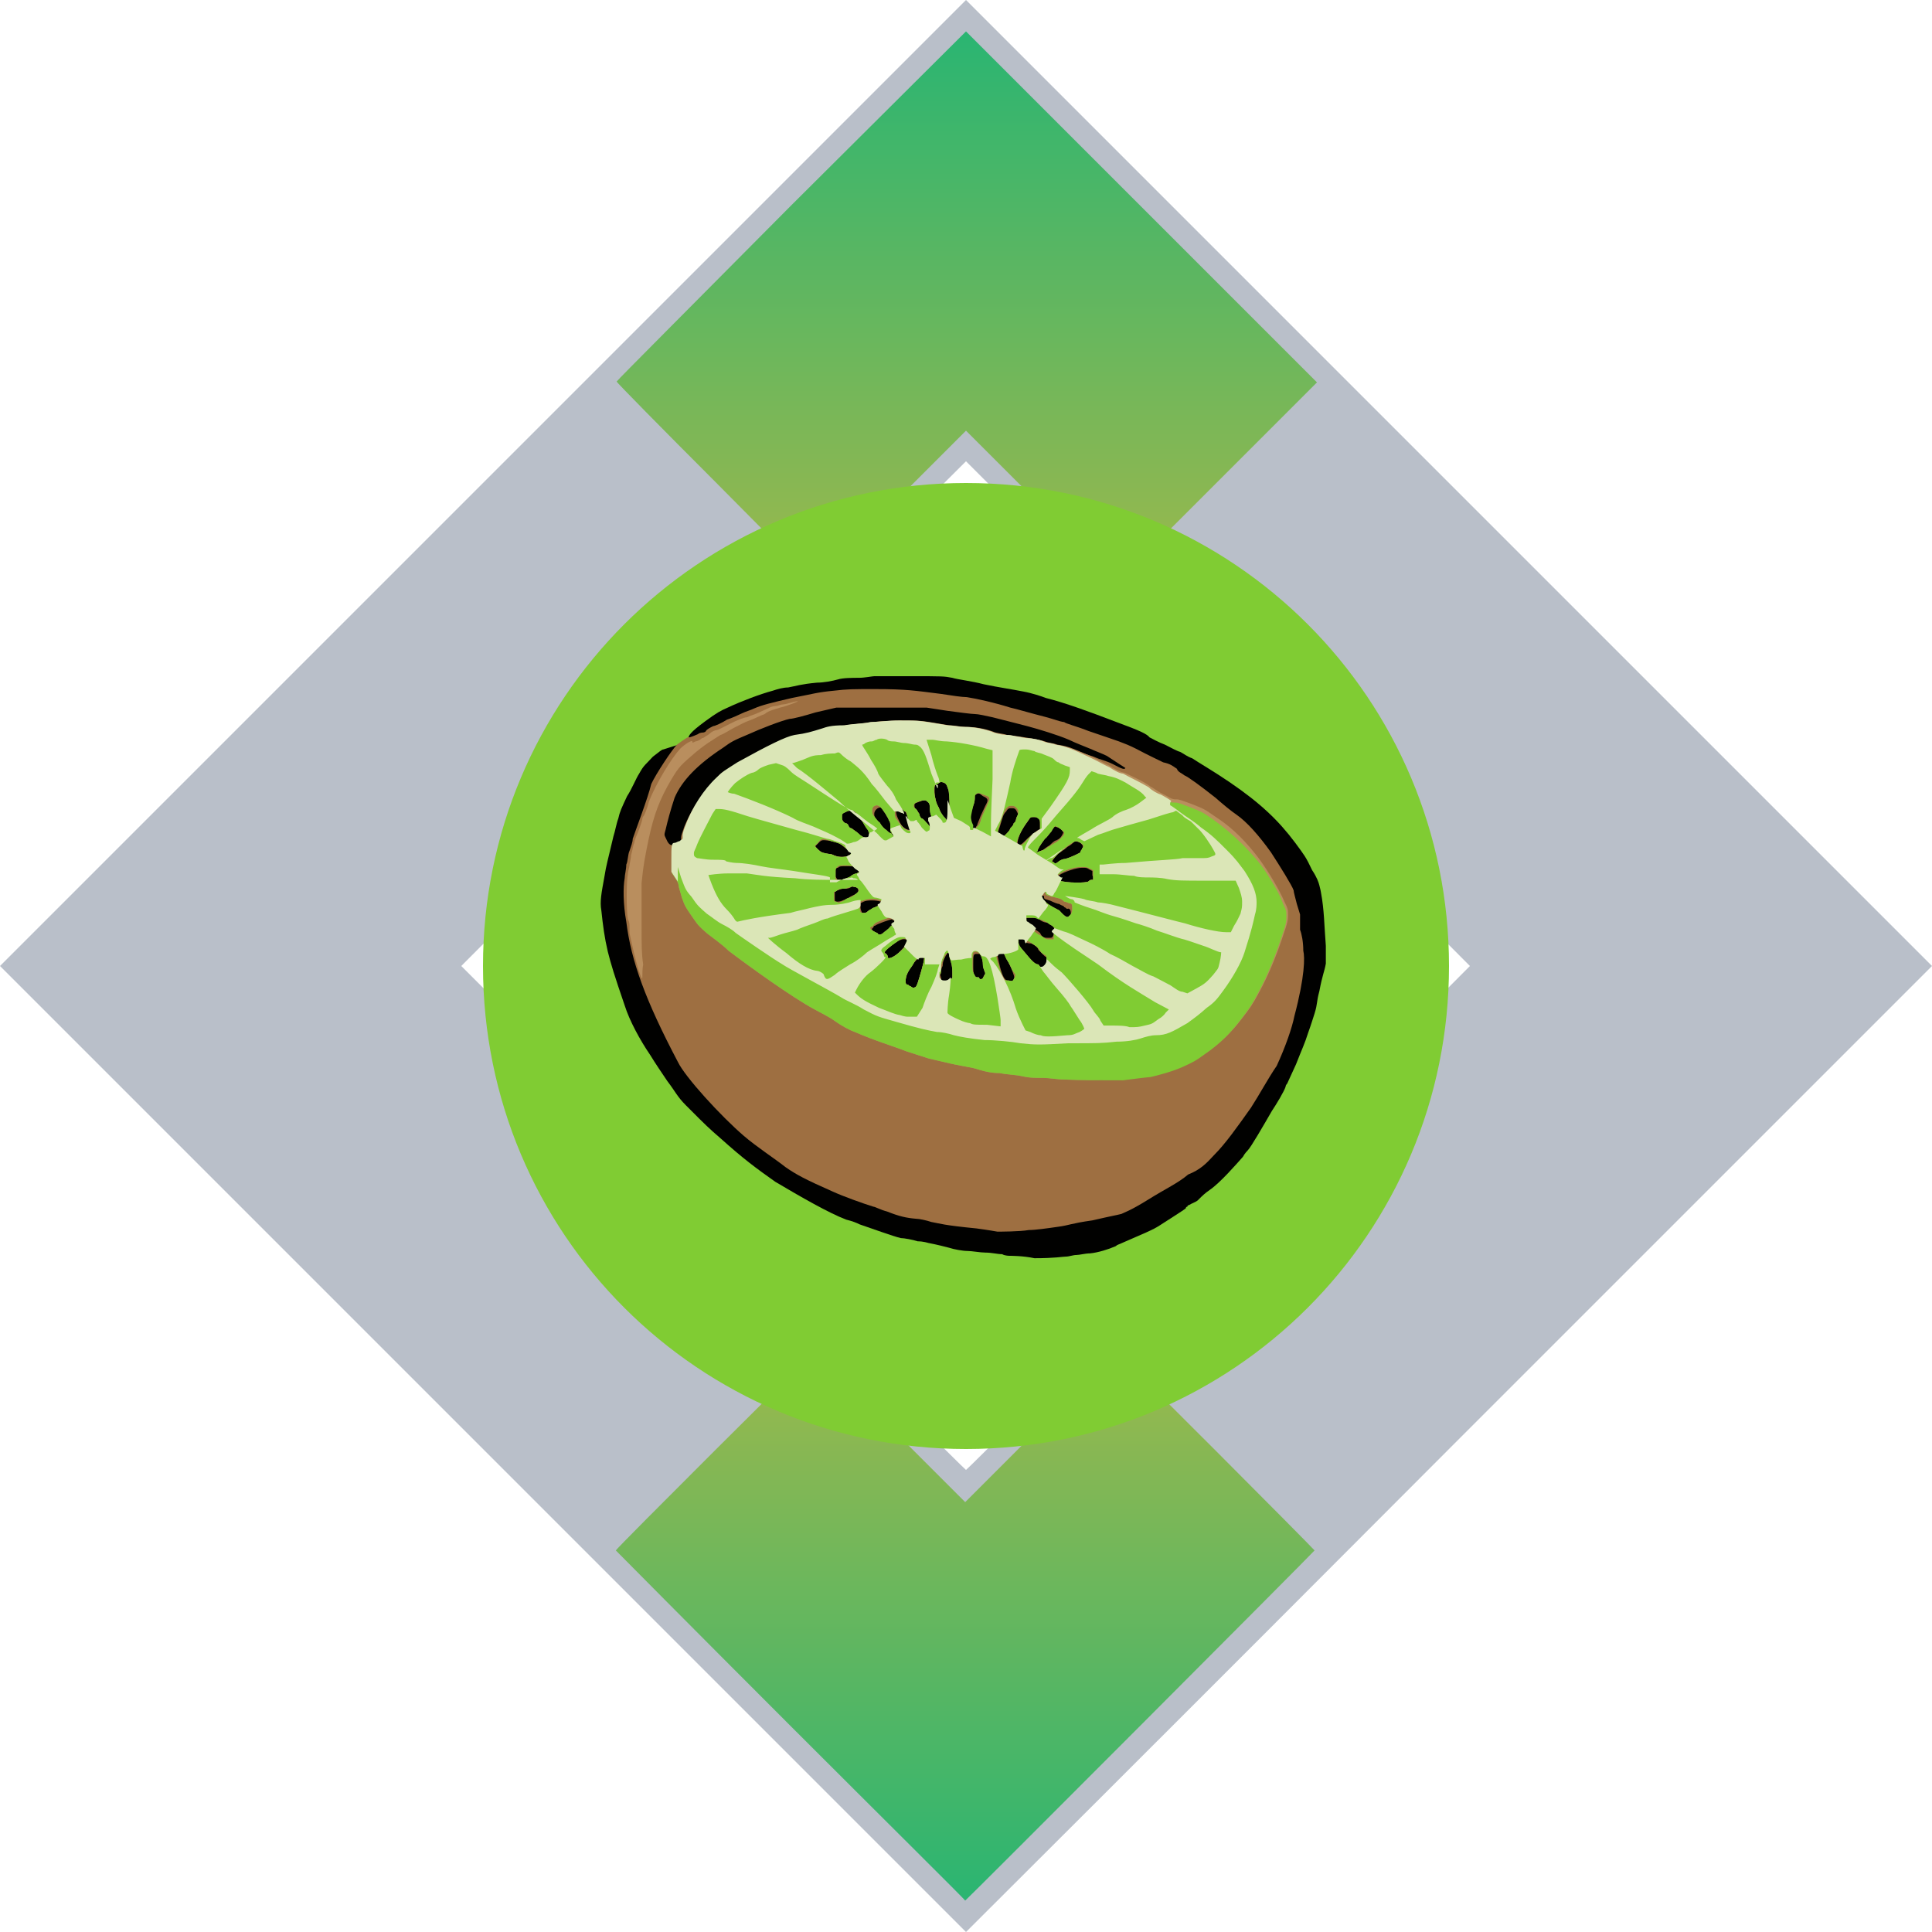 <?xml version="1.0" encoding="utf-8"?>
<!-- Generator: Adobe Illustrator 23.0.5, SVG Export Plug-In . SVG Version: 6.00 Build 0)  -->
<svg version="1.1" id="Layer_1" xmlns:v="https://vecta.io/nano"
	 xmlns="http://www.w3.org/2000/svg" xmlns:xlink="http://www.w3.org/1999/xlink" x="0px" y="0px" viewBox="0 0 240 240"
	 style="enable-background:new 0 0 240 240;" xml:space="preserve">
<style type="text/css">
	.st0{fill:#B9BFC9;}
	.st1{fill:url(#SVGID_1_);}
	.st2{fill:url(#SVGID_2_);}
	.st3{clip-path:url(#SVGID_4_);fill:#80CC33;}
	.st4{clip-path:url(#SVGID_6_);fill:#010100;}
	.st5{clip-path:url(#SVGID_8_);fill:#9E6F41;}
	.st6{clip-path:url(#SVGID_10_);fill:#B98E5E;}
	.st7{clip-path:url(#SVGID_12_);fill:#B98E5E;}
	.st8{clip-path:url(#SVGID_14_);fill:#80CC33;}
	.st9{clip-path:url(#SVGID_16_);fill:#DBE6B7;}
	.st10{clip-path:url(#SVGID_18_);fill:#DBE6B7;}
</style>
<g>
	<path class="st0" d="M120,0L0,120l60,60c33,33,60,60,60,60s27.1-27,60-60l60-60L120,0z M151.4,151.3
		c-17.2,17.2-31.3,31.3-31.4,31.3s-14.2-14.1-31.4-31.3L57.3,120l31.3-31.4L120,57.3l31.3,31.3l31.3,31.4L151.4,151.3z"/>
	<g>
		
			<linearGradient id="SVGID_1_" gradientUnits="userSpaceOnUse" x1="119.9" y1="-147" x2="119.9" y2="-78.826" gradientTransform="matrix(1 0 0 1 0 315)">
			<stop  offset="0" style="stop-color:#9CB84C"/>
			<stop  offset="1" style="stop-color:#2AB572"/>
		</linearGradient>
		<path class="st1" d="M98.2,214.4c-11.9-11.9-21.7-21.8-21.7-21.8c0-0.2,24.5-24.6,24.6-24.6s4.3,4.2,9.5,9.3l9.3,9.3l9.3-9.3
			c5.1-5.1,9.4-9.3,9.5-9.3c0.2,0,24.6,24.5,24.6,24.6s-43.3,43.5-43.4,43.5C120,236.1,110.2,226.4,98.2,214.4z"/>
		
			<linearGradient id="SVGID_2_" gradientUnits="userSpaceOnUse" x1="120.1" y1="-242.7" x2="120.1" y2="-311.1" gradientTransform="matrix(1 0 0 1 0 315)">
			<stop  offset="0" style="stop-color:#9CB84C"/>
			<stop  offset="1" style="stop-color:#2AB572"/>
		</linearGradient>
		<path class="st2" d="M88.9,59.9c-6.8-6.8-12.3-12.4-12.3-12.5s9.8-9.9,21.7-21.9L120,3.9l21.8,21.8l21.8,21.8l-12.4,12.4
			l-12.4,12.4l-9.4-9.4l-9.4-9.4l-9.4,9.4l-9.4,9.4L88.9,59.9L88.9,59.9z"/>
	</g>
	<path class="st0" d="M103.2,136.8L86.5,120l16.8-16.8L120,86.5l16.7,16.8l16.8,16.8l-16.7,16.7c-9.2,9.2-16.7,16.7-16.8,16.7
		S112.4,146,103.2,136.8z"/>
</g>
<g>
	<g>
		<defs>
			<rect id="SVGID_3_" x="60" y="60" width="120" height="120"/>
		</defs>
		<clipPath id="SVGID_4_">
			<use xlink:href="#SVGID_3_"  style="overflow:visible;"/>
		</clipPath>
		<path class="st3" d="M180,120c0,33.2-26.8,60-60,60s-60-26.8-60-60s26.8-60,60-60S180,86.8,180,120"/>
	</g>
	<g>
		<defs>
			<rect id="SVGID_5_" x="60" y="60" width="120" height="120"/>
		</defs>
		<clipPath id="SVGID_6_">
			<use xlink:href="#SVGID_5_"  style="overflow:visible;"/>
		</clipPath>
		<path class="st4" d="M125.4,156c0,0-0.6,0-0.9-0.2c-0.6,0-1.3-0.2-2.1-0.2c-0.6,0-1.7-0.2-2.2-0.2c-0.6,0-1.7-0.2-2.3-0.4
			c-1.5-0.4-2.6-0.6-2.6-0.6s-0.6-0.2-1.3-0.2c-0.6-0.2-1.7-0.4-2.1-0.4c-0.9-0.2-3.9-1.3-5.1-1.7c-0.4-0.2-0.9-0.4-1.7-0.6
			c-2.1-0.8-5.6-2.8-8.8-4.7c-2.4-1.7-3.9-2.8-6.8-5.4c-1.3-1.1-2.4-2.2-2.6-2.4c-0.2-0.2-0.9-0.9-1.7-1.7c-1.1-1.1-1.3-1.7-2.3-3
			c-0.6-0.9-1.5-2.2-2.1-3.2c-1.3-1.9-2.6-4.3-3.2-6.2c-1.3-3.8-1.7-5.1-2.1-6.7c-0.4-1.7-0.6-3.2-0.8-5.1c-0.2-1.1,0-2.1,0.4-4.3
			c0.2-1.3,0.4-1.9,1.1-4.9c0.2-0.6,0.4-1.7,0.6-2.2c0.2-0.9,0.4-1.3,1.1-2.8c0.6-0.9,1.1-2.2,1.5-2.8c0.6-1.1,0.8-1.1,1.7-2.1
			c0.8-0.6,1.1-0.9,1.3-0.9c0.6-0.2,1.9-0.6,1.9-0.6s0,0,0,0.2V93c0,0,0.2,0,0.2-0.2c0,0,0.2-0.2,0.6-0.4s0.4-0.4,0.4-0.6
			c0-0.4,0.2-0.8,2.1-2.2c1.5-1.1,1.9-1.3,2.8-1.7c1.7-0.8,4.1-1.7,5.6-2.1c0.6-0.2,1.3-0.4,1.9-0.4c1.1-0.2,1.5-0.4,3.6-0.6
			c0.8,0,1.9-0.2,2.6-0.4c0.6-0.2,1.9-0.2,2.6-0.2s1.7-0.2,1.9-0.2s2.1,0,4.5,0c4.1,0,4.1,0,5.2,0.2c0.6,0.2,2.4,0.4,3.9,0.8
			c1.9,0.4,3.4,0.6,4.9,0.9c1.1,0.2,2.3,0.6,2.8,0.8c2.4,0.6,5.4,1.7,8.8,3c3,1.1,3.8,1.5,4.1,1.9c0.4,0.2,1.1,0.6,1.9,0.9
			c0.8,0.4,1.5,0.8,1.9,0.9c0.4,0.2,0.9,0.6,1.5,0.8c0.9,0.6,2.8,1.7,4.7,3c3.8,2.6,6,4.7,8.1,7.5c1.1,1.5,1.3,1.7,2.1,3.4
			c0.6,0.9,0.8,1.5,0.9,1.9s0.2,0.8,0.2,0.9c0.4,2.1,0.4,4.1,0.6,6.6c0,0.4,0,1.1,0,2.2c-0.2,1.1-0.4,1.3-0.8,3.4
			c-0.4,1.5-0.2,1.5-0.6,2.8c-0.2,0.6-0.4,1.3-0.8,2.4c-0.4,1.3-0.8,2.1-1.5,3.9c-0.6,1.3-1.1,2.4-1.1,2.4s-0.2,0.2-0.2,0.4
			c-0.2,0.6-1.1,2.1-1.7,3c-1.1,1.9-2.6,4.5-3,4.9c0,0-0.4,0.4-0.6,0.8c-0.8,0.9-2.8,3.2-4.1,4.1c-0.6,0.4-1.1,0.9-1.1,0.9
			s-0.2,0.2-0.4,0.4c-0.2,0.2-0.8,0.4-1.1,0.6c0,0-0.2,0-0.2,0.2c-0.2,0-0.2,0.2-0.2,0.2c-0.2,0.2-2.6,1.7-3.2,2.1
			c-0.9,0.6-2.2,1.1-4.7,2.2c-0.4,0.2-0.6,0.2-0.8,0.4c-0.9,0.4-2.2,0.8-3.2,0.9c-0.6,0-1.3,0.2-1.7,0.2c-0.4,0-0.9,0.2-1.3,0.2
			c-0.4,0-1.3,0.2-3.9,0.2C127.1,156,125.6,156,125.4,156"/>
	</g>
	<g>
		<defs>
			<rect id="SVGID_7_" x="60" y="60" width="120" height="120"/>
		</defs>
		<clipPath id="SVGID_8_">
			<use xlink:href="#SVGID_7_"  style="overflow:visible;"/>
		</clipPath>
		<path class="st5" d="M150.9,143.4c1.3-1.3,2.8-3.4,4.5-5.8c1.1-1.7,2.1-3.6,3.2-5.2c1.1-2.4,1.9-4.7,2.2-6.2
			c1.3-4.9,1.3-7.3,1.1-8.1c0-1.1-0.2-2.1-0.4-2.6v-1.9l-0.4-1.3c-0.2-0.8-0.4-1.5-0.4-1.7c-0.2-0.6-1.7-3-2.8-4.7
			c-1.5-2.1-3-3.8-4.3-4.7c-0.6-0.4-1.7-1.3-2.6-2.1c-1.9-1.5-3.4-2.6-3.9-2.8c-0.2-0.2-0.8-0.4-0.9-0.8c-0.6-0.4-0.8-0.6-1.7-0.8
			c-0.4-0.2-1.9-0.9-3.4-1.7c-0.8-0.4-1.3-0.6-2.1-0.9c-0.6-0.2-2.3-0.8-3.8-1.3c-1.5-0.6-2.8-0.9-3-1.1c-0.2,0-0.9-0.2-1.5-0.4
			c-0.6-0.2-1.5-0.4-2.2-0.6c-0.8-0.2-2.1-0.6-3-0.8c-1.9-0.6-4.1-1.1-5.4-1.3c-0.6,0-1.9-0.2-3.2-0.4c-3.2-0.4-4.3-0.6-8.2-0.6
			c-2.8,0-3.4,0-5.1,0.2c-2.1,0.2-2.6,0.4-5.2,0.9c-2.6,0.6-3.8,0.9-4.7,1.3c-0.4,0.2-1.1,0.4-1.5,0.6c-0.4,0.2-1.3,0.6-1.9,0.8
			c-0.6,0.4-1.5,0.8-1.7,0.8c-0.4,0.2-0.8,0.4-0.9,0.6s-0.4,0.2-0.4,0.2s-0.4,0-0.6,0.2c-0.9,0.4-1.1,0.4-1.1,0.4
			c0-0.2-0.8,0.4-1.5,0.9c-0.6,0.6-2.6,3.6-3.2,4.9c-0.4,1.7-1.9,5.6-2.3,6.8c0,0.4-0.2,0.9-0.4,1.5c-0.2,0.4-0.2,1.3-0.4,1.7
			c0,0.6-0.2,1.3-0.2,1.7c-0.2,1.1-0.2,3.2,0.2,5.4c0.6,4.9,2.4,9.8,6.4,17.4c0.9,1.9,5.4,6.8,8.2,9.2c1.5,1.3,3.8,2.8,5.2,3.9
			c1.3,0.9,2.4,1.5,5.8,3c1.3,0.6,3.8,1.5,5.1,1.9c0.2,0,0.9,0.4,1.7,0.6c1.5,0.6,2.4,0.8,3.6,0.9c0.4,0,1.3,0.2,1.9,0.4
			c1.1,0.2,1.5,0.4,5.6,0.8c1.5,0.2,2.6,0.4,2.6,0.4c0.2,0,2.8,0,3.9-0.2c0.8,0,2.2-0.2,3.6-0.4c1.5-0.2,1.5-0.4,4.3-0.8
			c2.6-0.6,2.8-0.6,3.6-0.8c0.4-0.2,1.1-0.4,3.2-1.7c2.4-1.5,3.8-2.1,5.1-3.2C149.1,145.3,149.8,144.6,150.9,143.4 M102.6,106.1
			c-0.2,0-0.4-0.2-0.4-0.2c-0.2,0-0.9-0.6-0.9-0.8c0,0,0.2-0.2,0.4-0.4c0.4-0.4,0.4-0.4,1.7-0.2c0.8,0.2,0.9,0.2,1.3,0.6
			c0.2,0.2,0.6,0.4,0.8,0.6c0.4,0.2,0.4,0.4,0,0.6c-0.4,0.2-1.3,0.2-1.7,0c-0.2,0-0.4-0.2-0.6-0.2
			C102.9,106.1,102.8,106.1,102.6,106.1 M103.7,108.6c0,0,0-0.2,0-0.4c0-0.2,0.2-0.4,0.4-0.4c0.2-0.2,0.4-0.2,1.1-0.2
			c0.9,0,1.1,0,1.5,0.6c0.2,0.2,0.2,0.2-0.6,0.8c-0.6,0.4-0.8,0.4-1.3,0.4h-0.8v-0.2C103.7,108.8,103.7,108.8,103.7,108.6
			 M106.5,103.5c-0.2-0.2-0.6-0.6-0.8-0.6c-0.2,0-0.4-0.2-0.4-0.4c0-0.2-0.2-0.2-0.2-0.2c-0.2,0-0.6-0.4-0.6-0.8s0-0.4,0.4-0.6
			c0.2-0.2,0.6-0.2,0.8-0.2c0.4,0,0.4,0,0.8,0.6c0.2,0.2,0.6,0.8,0.8,0.9c0.2,0.4,0.6,0.8,0.6,0.9c0.2,0.4,0.2,0.4,0.2,0.8
			c-0.2,0.2-0.2,0.2-0.6,0.2C107.1,104.1,106.9,103.9,106.5,103.5 M105.6,111.4c-0.2,0.2-0.6,0.4-0.8,0.4c-0.4,0.2-0.6,0.2-0.9,0.2
			c-0.2,0-0.2,0-0.2-0.6c0-0.4,0-0.6,0-0.6s0.2-0.2,0.4-0.2c0.4-0.2,0.4-0.2,0.8-0.2c0.2,0,0.6,0,0.8-0.2c0.6-0.2,0.9,0,0.9,0.4
			C106.7,110.8,106.5,111,105.6,111.4 M107.1,113.4c0,0-0.2-0.4-0.2-0.6v-0.6l0.4-0.2c0.4-0.2,1.5-0.2,2.1,0c0.4,0.2,0.4,0,0.2,0.4
			c0,0.2-0.2,0.2-0.8,0.4c-0.4,0.2-0.8,0.4-0.9,0.4C107.4,113.4,107.2,113.6,107.1,113.4 M108.6,101.1c0-0.4,0.4-0.8,0.8-0.8
			c0.2,0,0.8,0.4,0.9,0.9c0,0.2,0.2,0.6,0.4,0.8c0.2,0.2,0.2,0.4,0.2,0.8s0,0.6,0.2,0.8c0.2,0.2,0.2,0.2,0.2,0.4
			c0,0-0.2,0.2-0.4,0.2c-0.4,0-0.4,0-0.6-0.4c-0.2-0.2-0.6-0.8-0.9-1.3C108.6,101.6,108.6,101.4,108.6,101.1 M109.1,116.2
			c0,0-0.2-0.2-0.4-0.4c-0.4-0.2-0.4-0.4-0.4-0.4l0.2-0.2c0,0,0-0.2,0.2-0.2c0.2-0.2,1.9-0.8,2.1-0.8c0,0,0.2,0.2,0.4,0.2
			c0.2,0.2,0.2,0.2,0,0.4c0,0-0.4,0.2-0.6,0.6c-0.2,0.2-0.8,0.6-0.9,0.8C109.3,116.1,109.1,116.2,109.1,116.2 M111.2,118.7
			c-0.6,0.4-0.9,0.4-0.9,0.2c0-0.2-0.2-0.4-0.2-0.4l-0.2-0.2c0-0.2,0.8-0.9,1.5-1.3c0.6-0.4,1.1-0.4,1.3-0.2c0.2,0.2,0.2,0.2,0,0.4
			C112.3,117.6,111.8,118.3,111.2,118.7 M111.4,100.7c0.2-0.2,0.8-0.2,0.9,0l0.2,0.2c0,0,0.2,0.4,0.4,0.9s0.2,1.1,0.4,1.3l0.2,0.4
			h-0.2c-0.6,0-1.1-0.6-1.5-1.3C111.4,101.4,111.2,100.9,111.4,100.7 M114,122.1l-0.2,0.6h-0.4c-0.6,0-0.9-0.4-0.9-0.8
			c0-0.8,0.4-1.7,1.3-2.6c0.2-0.2,0.4-0.4,0.6-0.4s0.4,0,0.4,0.2C114.8,119.4,114.2,121.5,114,122.1 M115.7,102.9
			c-0.2,0-0.2,0.2-0.2,0.2s-1.1-1.1-1.1-1.3c-0.2-0.2-0.2-0.4-0.2-0.6s-0.2-0.4-0.4-0.6c-0.2-0.2-0.2-0.4-0.2-0.6
			c0-0.2,0-0.2,0.6-0.4c0.9-0.4,1.3-0.2,1.5,0.4c0,0.2,0.2,0.8,0.4,1.1c0.2,0.6,0.2,1.1,0.2,1.3
			C115.9,102.8,115.9,102.8,115.7,102.9 M116.1,98.2c0-0.6,0-0.6,0.2-0.8c0,0,0.2-0.2,0.4-0.2c0,0,0.2-0.2,0.4-0.2s0.8,0.4,0.8,0.6
			c0,0.2,0,0.4,0.2,0.6c0.2,0.6,0.2,3.6,0,3.8c-0.2,0.2-0.4,0.2-0.4,0c0,0-0.2-0.2-0.4-0.4c-0.2-0.2-0.4-0.4-0.6-1.1
			C116.2,99.6,116.1,99,116.1,98.2 M118.3,121.5l-0.4,0.2c-0.2,0.2-0.4,0.2-0.6,0.2c-0.4,0-0.4,0-0.4-0.4c0-0.2-0.2-0.4,0-0.6
			c0-0.2,0-0.6,0.2-0.9c0-0.6,0.2-0.9,0.4-1.3c0,0,0.2-0.2,0.2-0.4l0.2-0.2c0,0,0.2,0.2,0.2,0.6s0.2,0.8,0.2,0.9
			c0,0.2,0.2,0.6,0.2,0.9v0.9H118.3z M122.1,121.5C121.9,121.5,121.9,121.5,122.1,121.5c0,0.2-0.2,0.2-0.4,0.2c-0.4,0-0.4,0-0.6-0.4
			c-0.2-0.4-0.2-0.6-0.2-1.5c0-1.1,0-1.3,0.4-1.3c0,0,0.2,0,0.4,0c0.4,0.2,0.6,1.1,0.6,1.7c0,0.2,0,0.6,0.2,0.8
			C122.2,121.1,122.2,121.3,122.1,121.5 M122.4,100.1c-0.2,0.4-0.4,0.9-0.6,1.3c-0.2,0.6-0.4,0.9-0.4,1.1c-0.2,0.2-0.2,0.4-0.2,0.4
			s0,0-0.2,0c-0.2,0-0.2,0-0.4-0.8c-0.2-0.8-0.2-1.1,0.2-2.1c0.2-0.4,0.2-0.8,0.2-0.9c0-0.2,0-0.4,0.2-0.4c0.4-0.2,0.4-0.2,0.9,0.2
			C122.8,99.2,122.8,99.4,122.4,100.1 M126,121.7c0,0.2-0.2,0.2-0.4,0.2c-0.6,0-0.8-0.2-1.1-0.9c-0.4-1.1-0.6-2.4-0.6-2.4
			s0.2-0.2,0.4-0.2h0.4l0.4,0.8c0.6,1.1,0.9,2.1,0.9,2.2C126,121.3,126,121.5,126,121.7 M125.8,102.6c-0.2,0.2-0.4,0.4-0.4,0.6
			c-0.2,0.2-0.4,0.4-0.6,0.6c-0.4,0.4-0.6,0.4-0.6,0.2c0,0,0-0.2-0.2-0.2c-0.2,0-0.2,0,0.2-1.1c0.4-1.3,0.4-1.5,0.8-1.9
			c0.2-0.4,0.4-0.4,0.6-0.4c0.4,0,0.4,0,0.6,0.2c0.2,0.4,0.4,0.6,0.2,0.8c0,0-0.2,0.2-0.2,0.4C126.2,102.2,126,102.4,125.8,102.6
			 M126.4,104.8c0-0.8,0.6-1.9,1.3-2.8c0.4-0.6,0.4-0.6,0.7-0.6c0.2,0,0.4,0,0.6,0.2c0.2,0.2,0.2,0.2,0.2,0.8v0.6l-0.4,0.2
			c-0.2,0.2-0.8,0.6-1.1,0.9c-0.4,0.4-0.8,0.8-0.9,0.8C126.4,105,126.4,105.2,126.4,104.8 M131.2,104.4c-0.2,0-0.6,0.4-0.8,0.6
			c-0.4,0.2-0.8,0.6-0.9,0.6c-0.8,0.4-0.9,0.4-0.9,0c0-0.2,0.4-0.8,0.9-1.5c0.2-0.2,0.6-0.6,0.8-0.9s0.4-0.6,0.6-0.6
			c0,0,0.4,0.2,0.6,0.2c0.4,0.2,0.4,0.4,0.6,0.6C131.8,104.1,131.6,104.2,131.2,104.4 M132.6,105.2c0.4-0.2,0.6-0.4,0.8-0.6
			c0-0.2,0.8,0,0.9,0.2c0.2,0.2,0.2,0.2,0.2,0.4c0,0.8-0.6,0.9-1.9,1.5c-0.4,0.2-0.9,0.4-1.1,0.4c-0.2,0.2-0.4,0.2-0.6,0.2
			c-0.2,0-0.2,0-0.2-0.2c0-0.2,0.2-0.4,0.6-0.9C131.6,105.9,132.2,105.6,132.6,105.2 M129.8,120c-0.2,0.2-0.4,0.2-0.9,0.2
			c-0.4,0-0.6-0.2-1.1-0.8c-0.4-0.4-0.8-0.9-0.9-1.3c-0.4-0.4-0.4-0.6-0.4-0.9v-0.6h0.4c0.4,0,0.4,0,0.4,0.2c0,0.2,0.2,0.4,0.8,0.4
			c0.4,0.2,0.8,0.4,0.9,0.8c0.2,0.2,0.6,0.6,0.8,0.8c0.4,0.2,0.4,0.2,0.4,0.8C129.9,119.8,129.9,119.8,129.8,120 M130.9,116.1
			c-0.2,0.4-0.2,0.4-0.6,0.4c-0.6,0-0.8,0-1.1-0.6c-0.2-0.2-0.6-0.4-0.8-0.6s-0.4-0.4-0.6-0.4c-0.2-0.2-0.2-0.2-0.4-0.2
			c0,0-0.2-0.2-0.2-0.4V114h0.8c0.6,0,0.8,0,1.1,0.2c0.2,0.2,0.6,0.4,0.9,0.4c0.6,0.2,0.6,0.2,0.8,0.4
			C131.1,115.5,131.1,115.7,130.9,116.1 M132.9,113.8c0,0-0.2,0-0.2,0.2l-0.2,0.2c-0.2,0-1.9-0.9-2.4-1.3c-0.2-0.2-0.6-0.6-0.8-0.8
			l-0.2-0.4l0.2-0.2c0.2-0.2,0.4-0.4,0.4,0c0,0.2,0.2,0.2,0.8,0.4c0.4,0.2,0.9,0.4,1.1,0.4c0.2,0.2,0.6,0.2,0.6,0.4
			c0.2,0,0.2,0.2,0.4,0.2C133.1,112.7,133.1,113.8,132.9,113.8 M135.8,109.3h-0.2c-0.2,0-0.2,0-0.4,0.2c-0.2,0.2-2.6,0.2-3.4,0
			c-0.8-0.2-0.9-0.4-0.2-0.8c0.6-0.4,2.1-0.9,2.8-0.9c0.6,0,0.6,0,0.9,0.2l0.4,0.2v0.6C135.8,108.7,135.8,109.3,135.8,109.3z
			 M138.2,94.9c-0.8-0.4-1.7-0.6-2.1-0.8c-0.4-0.2-1.3-0.4-1.7-0.6c-1.1-0.4-2.4-0.8-3.4-0.9c-0.4,0-1.1-0.2-1.5-0.4
			c-0.8-0.2-2.8-0.6-4.7-0.8c-0.4,0-1.1-0.2-1.7-0.4c-1.1-0.4-2.2-0.6-3.4-0.6c-0.6,0-1.5,0-2.1-0.2c-3.8-0.6-3.4-0.6-6-0.6
			c-1.7,0-3,0-3.6,0.2c-0.6,0-2.1,0.2-3.2,0.4c-1.9,0.2-2.2,0.2-3.2,0.6c-0.6,0.2-1.7,0.4-2.2,0.6c-1.3,0.2-1.3,0.2-2.6,0.8
			c-1.3,0.6-2.8,1.3-5.4,2.8c-1.7,0.9-1.9,1.1-2.6,1.9c-1.5,1.5-3,3.8-3.8,5.8c-0.2,0.6-0.4,1.1-0.4,1.3c0,0.2,0,0.4,0,0.4
			c0,0.2,0,0.2-0.4,0.4c-0.2,0.2-0.4,0.2-0.6,0.2c-0.4,0-0.6-0.2-0.9-0.9c-0.2-0.4-0.2-0.4,0-1.1c0.2-0.9,0.6-2.4,1.1-3.9
			c0.9-2.1,2.8-4.1,6-6.2c1.1-0.8,1.3-0.9,3.2-1.7c1.3-0.6,4.1-1.7,5.1-1.9c0.4,0,1.9-0.4,3.2-0.8l2.6-0.6h11.2l2.6,0.4
			c1.5,0.2,3,0.4,3.4,0.4s1.3,0.2,2.2,0.4c2.3,0.6,3.2,0.8,4.3,1.1c1.5,0.4,3.8,1.1,5.2,1.7c0.8,0.4,1.9,0.8,2.6,1.1
			c0.9,0.4,1.5,0.6,2.1,0.9c0.9,0.6,2.3,1.5,2.3,1.5C139.7,95.6,139.5,95.6,138.2,94.9"/>
	</g>
	<g>
		<defs>
			<rect id="SVGID_9_" x="60" y="60" width="120" height="120"/>
		</defs>
		<clipPath id="SVGID_10_">
			<use xlink:href="#SVGID_9_"  style="overflow:visible;"/>
		</clipPath>
		<path class="st6" d="M132.2,134.1c-0.8,0-1.9-0.2-2.6-0.2c-1.1,0-1.7,0-2.6-0.2c-0.8-0.2-1.9-0.2-2.8-0.4c-1.1,0-1.9-0.2-3.2-0.6
			c-0.9-0.2-2.2-0.4-3-0.6c-0.9-0.2-1.7-0.4-2.6-0.6c-0.6-0.2-1.9-0.6-2.8-0.9c-1.5-0.6-3.9-1.3-6.4-2.4c-0.6-0.2-1.7-0.8-2.4-1.3
			c-0.8-0.6-1.9-1.1-2.6-1.5c-2.8-1.5-8.2-5.4-10.7-7.3c-0.8-0.8-2.1-1.7-2.6-2.1c-0.9-0.8-1.1-0.9-1.9-2.1
			c-0.9-1.3-0.9-1.3-1.3-2.4c-0.2-0.8-0.4-1.3-0.4-1.5s-0.2-0.6-0.4-0.9l-0.4-0.6v-1.5c0-1.7,0-2.1,0.4-2.1c0.2,0,0.4-0.2,0.6-0.2
			c0.2-0.2,0.4-0.2,0.4-0.4c0-0.2,0-0.4,0-0.4c0-0.2,0.2-0.8,0.4-1.3c0.8-2.1,2.2-4.3,3.8-5.8c0.8-0.8,0.9-0.8,2.6-1.9
			c2.6-1.5,4.1-2.2,5.4-2.8s1.3-0.6,2.6-0.8c0.6,0,1.5-0.4,2.2-0.6c1.1-0.4,1.5-0.4,3.2-0.6c1.1-0.2,2.4-0.2,3.2-0.4
			c0.8,0,2.1-0.2,3.6-0.2c2.6,0,2.4,0,6,0.6c0.6,0,1.5,0.2,2.1,0.2c1.1,0,2.3,0.2,3.4,0.6c0.4,0.2,1.1,0.2,1.7,0.4
			c1.9,0.2,4.1,0.6,4.7,0.8c0.4,0.2,1.1,0.2,1.5,0.4c1.5,0.2,2.2,0.6,3.9,1.3c0.9,0.4,2.1,1.1,2.6,1.3c0.6,0.4,1.3,0.8,1.9,0.9
			c1.3,0.6,2.4,1.1,3.2,1.7c0.4,0.2,0.9,0.6,1.3,0.8c0.4,0.2,0.8,0.4,1.1,0.6c0.4,0.2,0.6,0.2,0.9,0.2s0.8,0.2,1.9,0.6
			c1.5,0.6,1.5,0.6,2.8,1.5c1.7,1.1,3.2,2.4,4.9,4.5c1.1,1.3,3,4.3,3.8,6.2c0.4,0.8,0.4,0.9,0.4,1.5c0,0.6,0,0.9-0.6,2.6
			c-0.8,2.4-1.7,4.7-3,7.1c-0.8,1.5-1.1,1.9-2.1,3.2c-1.3,1.7-2.6,3-4.5,4.3c-1.1,0.8-1.3,0.9-2.6,1.5s-3.2,1.1-4.1,1.3
			c-0.2,0-1.9,0.2-3.4,0.4C136.1,134.2,134.4,134.2,132.2,134.1 M114,122.1c0.2-0.6,0.8-2.6,0.8-3c0-0.2,0-0.2-0.4-0.2
			s-0.6,0.2-1.1,1.1c-0.6,0.8-0.8,1.3-0.8,1.9c0,0.2,0,0.4,0.2,0.4c0.2,0,0.2,0.2,0.4,0.2c0,0,0.2,0.2,0.4,0.2
			C113.8,122.6,113.8,122.6,114,122.1 M117.9,121.7l0.4-0.2v-0.6c0-0.4,0-0.9-0.2-1.5s-0.2-0.9-0.2-0.9c0-0.2-0.2-0.2-0.4,0
			c0,0-0.2,0.2-0.2,0.4c-0.2,0.4-0.4,0.8-0.4,1.3c0,0.4,0,0.8-0.2,0.9c0,0.2,0,0.4,0,0.6c0.2,0.2,0.2,0.4,0.4,0.4
			C117.6,121.9,117.8,121.9,117.9,121.7 M126,121.5c0.2-0.4,0.2-0.4-0.2-0.9c-0.2-0.4-0.4-0.9-0.8-1.5l-0.4-0.9h-0.4
			c-0.2,0-0.4,0-0.4,0.2c-0.2,0.2,0.2,1.5,0.6,2.6c0.2,0.8,0.4,0.8,0.9,0.8C125.8,121.9,125.8,121.9,126,121.5 M122.1,121.5
			c0.2-0.4,0.4-0.6,0.2-0.8c0-0.2-0.2-0.4-0.2-0.8c0-0.9-0.4-1.7-0.9-1.7c-0.4,0-0.4,0.2-0.4,1.3c0,1.1,0,1.1,0.2,1.5
			c0.2,0.4,0.2,0.4,0.6,0.4C121.7,121.7,121.9,121.7,122.1,121.5 M129.8,120c0.2-0.2,0.2-0.4,0.2-0.8c0-0.4,0-0.4-0.2-0.6
			c-0.2,0-0.6-0.4-0.8-0.8c-0.4-0.4-0.8-0.6-1.1-0.8c-0.4-0.2-0.6-0.2-0.6-0.4s-0.2-0.2-0.4-0.2h-0.4v0.4c0,0.6,0.2,0.8,0.8,1.5
			c0.9,1.1,1.3,1.5,1.7,1.5C129.4,120.4,129.6,120.4,129.8,120 M111.2,118.7c0.6-0.4,1.3-1.1,1.5-1.5c0.2-0.4,0.2-0.4,0-0.4
			c-0.2-0.4-0.8-0.2-1.3,0.2c-0.6,0.4-1.5,1.1-1.5,1.3c0,0,0,0.2,0.2,0.2c0,0,0.2,0.2,0.2,0.4C110.2,119.1,110.6,119.1,111.2,118.7
			 M130.9,116.1c0.2-0.6,0.2-0.8,0-0.9l-0.2-0.2c0,0-0.4-0.2-0.6-0.4c-0.4-0.2-0.8-0.4-0.9-0.4c-0.4-0.2-0.4-0.2-1.1-0.2h-0.6v0.4
			c0,0.2,0,0.4,0,0.4s0.2,0.2,0.4,0.4c0.4,0.4,0.9,0.8,1.5,1.1c0.4,0.2,0.4,0.4,0.9,0.4h0.6V116.1z M109.7,115.9
			c0.2-0.2,0.6-0.4,0.9-0.8c0.2-0.2,0.6-0.4,0.6-0.6c0.2,0,0.2-0.2,0-0.4c-0.2-0.2-0.4-0.2-0.4-0.2c-0.2,0-1.9,0.6-2.1,0.8l-0.2,0.2
			c0,0,0,0.2-0.2,0.2c0,0-0.2,0-0.2,0.2s0.8,0.6,0.9,0.6C109.1,116.2,109.5,116.1,109.7,115.9 M132.8,113.8l0.2-0.2
			c0,0,0.2-0.2,0.2-0.6c0-0.6,0-0.8-0.4-0.8c0,0-0.4-0.2-0.6-0.2c-0.4-0.4-0.6-0.4-1.5-0.6c-0.6-0.2-0.8-0.2-0.8-0.4s-0.2-0.2-0.4,0
			l-0.2,0.2l0.2,0.4c0.2,0.4,0.9,0.9,2.1,1.5C132.4,114,132.6,114,132.8,113.8 M107.8,113.2c0.2-0.2,0.4-0.2,0.6-0.4
			c0.6-0.2,0.9-0.4,1.1-0.6c0.2-0.2,0.2-0.2-0.2-0.4c-0.4-0.2-1.3-0.2-1.9,0l-0.6,0.2v0.6c0,0.6,0,0.8,0.4,0.8
			S107.6,113.4,107.8,113.2 M104.8,111.9c0.2-0.2,0.6-0.4,0.8-0.4c0.8-0.4,1.1-0.8,1.1-0.9s0-0.2-0.4-0.4c-0.4,0-0.4-0.2-0.6,0
			c-0.2,0-0.6,0.2-0.8,0.2c-0.4,0-0.6,0-0.9,0.2c-0.2,0.2-0.4,0.2-0.4,0.2s0,0.2,0,0.6c0,0.6,0,0.6,0.2,0.6c0,0,0.2,0,0.4,0.2
			C104.2,112.1,104.4,112.1,104.8,111.9 M135.2,109.5c0,0,0.2-0.2,0.4-0.2h0.2v-0.6v-0.6l-0.4-0.2c-0.4-0.2-0.4-0.2-1.1-0.2
			c-0.9,0-2.1,0.4-2.8,0.9c-0.8,0.4-0.6,0.6,0.2,0.8C132.4,109.7,135,109.7,135.2,109.5 M105.6,108.9c0.2-0.2,0.6-0.4,0.8-0.4
			l0.4-0.2l-0.2-0.2c-0.4-0.4-0.6-0.6-1.5-0.6c-0.8,0-0.9,0-1.1,0.2c-0.2,0.2-0.2,0.2-0.2,0.6c0,0.2,0,0.4,0,0.4s0,0.2,0,0.4v0.2
			h0.8C105,109.1,105.2,109.1,105.6,108.9 M131.4,107.1c0.2-0.2,0.6-0.4,0.9-0.4c0.8-0.2,1.9-0.8,1.9-0.8s0-0.2,0.2-0.4
			c0-0.2,0.2-0.2,0.2-0.4s-0.6-0.6-0.9-0.6c-0.4,0-1.3,0.8-2.2,1.5c-0.6,0.6-0.8,0.8-0.8,0.9c0,0.2,0,0.2,0.2,0.2
			C131.1,107.4,131.2,107.2,131.4,107.1 M105.4,106.3c0.4-0.2,0.4-0.4,0.2-0.6c-0.2,0-0.6-0.4-0.8-0.6c-0.6-0.4-0.8-0.4-1.5-0.6
			c-1.1-0.4-1.3-0.4-1.7,0.2c-0.2,0.2-0.4,0.4-0.4,0.4s0.2,0.2,0.4,0.4c0.4,0.4,0.4,0.4,1.5,0.6c0.2,0,0.6,0.2,0.6,0.2
			C104.1,106.5,105,106.5,105.4,106.3 M129.6,105.6c0.4-0.2,0.9-0.6,1.3-0.8c0.4-0.2,0.6-0.4,0.6-0.4s0.2-0.2,0.4-0.4
			c0.4-0.4,0.4-0.6,0-0.9s-0.8-0.6-0.9-0.4c0,0-0.2,0.2-0.4,0.6c-0.2,0.2-0.6,0.8-0.8,0.9c-0.6,0.8-0.9,1.3-0.9,1.5
			C128.6,106.1,128.6,105.9,129.6,105.6 M126.8,105c0.2,0,0.6-0.4,0.9-0.8c0.4-0.4,0.8-0.8,1.1-0.9l0.4-0.2v-0.6
			c0-0.6,0-0.6-0.2-0.8s-0.4-0.2-0.6-0.2c-0.4,0-0.4,0-0.8,0.6c-0.8,1.1-1.3,2.2-1.3,2.8C126.4,105.2,126.4,105.2,126.8,105
			 M108,103.9c0-0.2,0-0.4-0.2-0.8c-0.2-0.2-0.6-0.9-0.9-1.5c-0.8-0.9-0.8-0.9-1.1-0.9s-0.4,0-0.8,0.2c-0.4,0.2-0.4,0.2-0.4,0.6
			c0,0.2,0,0.4,0.2,0.6c0.2,0.2,0.4,0.2,0.4,0.2l0.2,0.2c0,0.2,0.2,0.4,0.4,0.4c0.2,0.2,0.6,0.4,0.8,0.6c0.4,0.4,0.8,0.6,1.1,0.6
			C107.8,104.2,107.8,104.1,108,103.9 M124.9,103.7c0.2-0.2,0.6-0.6,0.6-0.8c0.2-0.2,0.4-0.4,0.4-0.6l0.2-0.2c0,0,0.2-0.4,0.2-0.6
			c0.2-0.4,0.2-0.4,0.2-0.8c-0.2-0.4-0.4-0.6-0.8-0.6s-0.4,0-0.8,0.4c-0.2,0.4-0.4,0.9-0.8,2.2c-0.2,0.6-0.2,0.8,0,0.8
			c0,0,0.2,0,0.2,0.2C124.3,104.2,124.5,104.1,124.9,103.7 M111,103.9c0,0,0-0.2-0.2-0.4c-0.2-0.2-0.2-0.2-0.2-0.8
			c0-0.4,0-0.6-0.2-0.8c0-0.2-0.2-0.4-0.4-0.8c-0.6-0.9-0.9-1.3-1.5-0.9c-0.2,0.2-0.2,0.9,0,1.1c0.2,0.2,0.4,0.6,0.8,0.9
			c0.2,0.4,0.6,0.8,0.8,0.9c0.2,0.2,0.4,0.4,0.6,0.4C111,103.9,111,103.9,111,103.9 M113.2,102.9c0-0.2-0.2-0.8-0.4-1.3
			c-0.2-0.6-0.2-0.9-0.4-0.9c0,0-0.2,0-0.2-0.2c-0.2-0.2-0.8-0.2-0.9,0c-0.2,0.2-0.2,0.8,0,1.1c0.6,0.9,1.1,1.5,1.7,1.5h0.2V102.9z
			 M115.7,102.9c0.2,0,0.2-0.2,0.2-0.4c0-0.2-0.2-0.8-0.2-1.1c-0.2-0.4-0.2-0.9-0.2-1.1c0-0.6-0.2-0.6-0.4-0.8
			c-0.2-0.2-0.9,0-1.3,0.2c-0.4,0.2-0.4,0.6,0,0.8c0.2,0.2,0.2,0.4,0.4,0.6c0,0.2,0.2,0.6,0.4,0.6
			C114.8,101.8,115.7,102.9,115.7,102.9C115.5,102.9,115.5,102.9,115.7,102.9 M121.3,102.8c0.4-0.4,0.4-0.4,0.6-1.1
			c0.2-0.6,0.6-1.3,0.9-2.1c0.2-0.4,0.2-0.6-0.4-0.8c-0.6-0.2-0.8-0.4-1.1-0.2c-0.2,0.2-0.2,0.2-0.2,0.4c0,0.2,0,0.6-0.2,1.1
			c-0.4,1.1-0.4,1.3-0.2,2.1C120.8,103.1,120.9,103.1,121.3,102.8 M117.8,102c0.2-0.2,0.2-3.4,0-3.9c-0.2-0.6-0.2-0.6-0.4-0.8
			c-0.4-0.2-0.6-0.2-0.8,0c-0.2,0.2-0.4,0.2-0.4,0.2c-0.2,0-0.2,1.1,0,1.7c0,0.2,0.2,0.8,0.4,1.1c0.2,0.6,0.4,0.8,0.6,1.1
			c0.2,0.2,0.4,0.4,0.4,0.6C117.4,102.2,117.6,102.2,117.8,102"/>
	</g>
	<g>
		<defs>
			<rect id="SVGID_11_" x="60" y="60" width="120" height="120"/>
		</defs>
		<clipPath id="SVGID_12_">
			<use xlink:href="#SVGID_11_"  style="overflow:visible;"/>
		</clipPath>
		<path class="st7" d="M79.7,121.5c-0.6-1.3-1.3-4.7-1.5-5.6c0-0.2,0-0.6,0-0.8c0-0.2,0-0.6-0.2-0.9c-0.2-1.1-0.2-4.7,0-5.6
			c0-0.4,0.2-0.9,0.2-1.1c0-0.2,0.2-0.9,0.2-1.3c0.2-0.6,0.2-1.1,0.4-1.5c0-0.4,0.4-1.1,0.6-1.7c0.2-0.6,0.4-1.1,0.4-1.3
			c0-0.2,0.2-0.4,0.2-0.4s0.4-0.8,0.6-1.7c0.9-2.3,2.8-5.4,3.9-6.6c0.6-0.6,1.5-1.1,1.5-0.9c0,0.2,0,0.2,0.4,0
			c0.2,0,0.6-0.2,0.8-0.4c0.2,0,0.4-0.2,0.4-0.2s0.4-0.2,0.6-0.4c0.2-0.2,0.6-0.4,0.8-0.4s0.9-0.4,1.7-0.8s1.7-0.8,2.1-0.8
			c0.4-0.2,1.1-0.4,1.5-0.6s0.9-0.4,1.3-0.6s0.8-0.2,0.8-0.2c0.2,0,0.6-0.2,0.9-0.2s0.8-0.2,0.9-0.2c0.6-0.2,0.9-0.2,0.9-0.2
			c0.2,0-1.3,0.6-2.2,0.8c-0.6,0.2-1.5,0.4-1.9,0.8c-0.6,0.2-1.3,0.6-1.9,0.8c-0.6,0.2-1.3,0.6-1.9,0.9s-1.3,0.8-1.7,0.9
			c-0.9,0.6-1.9,1.1-3.6,2.6c-1.5,1.3-1.7,1.5-3,3.8c-1.3,2.4-1.9,4.3-2.6,7.9c-0.4,2.1-0.4,2.3-0.6,4.1c0,1.1,0,3.6,0,5.2
			c0,2.6,0,3.6,0.2,4.9C79.7,120.9,79.9,121.7,79.7,121.5C79.7,121.7,79.7,121.7,79.7,121.5"/>
	</g>
	<g>
		<defs>
			<rect id="SVGID_13_" x="60" y="60" width="120" height="120"/>
		</defs>
		<clipPath id="SVGID_14_">
			<use xlink:href="#SVGID_13_"  style="overflow:visible;"/>
		</clipPath>
		<path class="st8" d="M132.2,134.1c-0.8,0-1.9-0.2-2.6-0.2c-1.1,0-1.7,0-2.6-0.2c-0.8-0.2-1.9-0.2-2.8-0.4c-1.1,0-1.9-0.2-3.2-0.6
			c-0.9-0.2-2.2-0.4-3-0.6c-0.9-0.2-1.7-0.4-2.6-0.6c-0.6-0.2-1.9-0.6-2.8-0.9c-1.5-0.6-3.9-1.3-6.4-2.4c-0.6-0.2-1.7-0.8-2.4-1.3
			c-0.8-0.6-1.9-1.1-2.6-1.5c-2.8-1.5-8.2-5.4-10.7-7.3c-0.8-0.8-2.1-1.7-2.6-2.1c-0.9-0.8-1.1-0.9-1.9-2.1
			c-0.9-1.3-0.9-1.3-1.3-2.4c-0.2-0.8-0.4-1.3-0.4-1.5s-0.2-0.6-0.4-0.9l-0.4-0.6v-1.5c0-1.7,0-2.1,0.4-2.1c0.2,0,0.4-0.2,0.6-0.2
			c0.2-0.2,0.4-0.2,0.4-0.4c0-0.2,0-0.4,0-0.4c0-0.2,0.2-0.8,0.4-1.3c0.8-2.1,2.2-4.3,3.8-5.8c0.8-0.8,0.9-0.8,2.6-1.9
			c3.8-2.1,6-3.2,7.1-3.4c1.5-0.2,2.1-0.4,3.4-0.8c0.6-0.2,1.1-0.4,2.8-0.4c1.1-0.2,2.4-0.2,3.2-0.4c0.8,0,2.1-0.2,3.6-0.2
			c2.6,0,2.4,0,6,0.6c0.6,0,1.5,0.2,2.1,0.2c1.1,0,2.2,0.2,3.4,0.6c0.4,0.2,1.3,0.4,1.9,0.4s1.1,0.2,1.3,0.2c0.2,0,0.8,0.2,1.3,0.2
			s1.5,0.2,1.9,0.4c0.4,0.2,1.1,0.2,1.5,0.4c1.3,0.2,2.2,0.6,4.1,1.5c0.9,0.4,2.1,1.1,2.6,1.3c0.6,0.4,1.3,0.8,1.7,0.8
			c1.1,0.6,2.3,1.1,3.2,1.7c0.4,0.4,1.1,0.8,1.5,0.9c0.4,0.2,0.8,0.4,0.9,0.6c0.2,0.2,0.4,0.2,0.8,0.2s0.8,0.2,1.9,0.6
			c1.5,0.6,1.5,0.6,2.8,1.5c2.4,1.7,5.1,4.3,6.6,6.6c1.1,1.7,1.7,2.8,2.1,3.9c0.4,0.8,0.4,0.9,0.4,1.5s0,0.9-0.6,2.6
			c-0.8,2.4-1.7,4.7-3,7.1c-0.8,1.5-1.1,1.9-2.1,3.2c-1.3,1.7-2.6,3-4.5,4.3c-1.1,0.8-1.3,0.9-2.6,1.5c-1.3,0.6-3.2,1.1-4.1,1.3
			c-0.2,0-1.9,0.2-3.4,0.4C136.1,134.2,134.4,134.2,132.2,134.1 M114,122.1c0.2-0.6,0.8-2.6,0.8-3c0-0.2,0-0.2-0.4-0.2
			s-0.6,0.2-1.1,1.1c-0.6,0.8-0.8,1.3-0.8,1.9c0,0.2,0,0.4,0.2,0.4c0.2,0,0.2,0.2,0.4,0.2c0,0,0.2,0.2,0.4,0.2
			C113.8,122.6,113.8,122.6,114,122.1 M117.9,121.7l0.4-0.2v-0.6c0-0.4,0-0.9-0.2-1.5s-0.2-0.9-0.2-0.9c0-0.2-0.2-0.2-0.4,0
			c0,0-0.2,0.2-0.2,0.4c-0.2,0.4-0.4,0.8-0.4,1.3c0,0.4,0,0.8-0.2,0.9c0,0.2,0,0.4,0,0.6c0.2,0.2,0.2,0.4,0.4,0.4
			C117.6,121.9,117.8,121.9,117.9,121.7 M126,121.5c0.2-0.4,0.2-0.4-0.2-0.9c-0.2-0.4-0.4-0.9-0.8-1.5l-0.4-0.9h-0.4
			c-0.2,0-0.4,0-0.4,0.2c-0.2,0.2,0.2,1.5,0.6,2.6c0.2,0.8,0.4,0.8,0.9,0.8C125.8,121.9,125.8,121.9,126,121.5 M122.1,121.5
			c0.2-0.4,0.4-0.6,0.2-0.8c0-0.2-0.2-0.4-0.2-0.8c0-0.9-0.4-1.7-0.9-1.7c-0.4,0-0.4,0.2-0.4,1.3c0,1.1,0,1.1,0.2,1.5
			c0.2,0.4,0.2,0.4,0.6,0.4C121.7,121.7,121.9,121.7,122.1,121.5 M129.8,120c0.2-0.2,0.2-0.4,0.2-0.8c0-0.4,0-0.4-0.2-0.6
			c-0.2,0-0.6-0.4-0.8-0.8c-0.4-0.4-0.8-0.6-1.1-0.8c-0.4-0.2-0.6-0.2-0.6-0.4s-0.2-0.2-0.4-0.2h-0.4v0.4c0,0.6,0.2,0.8,0.8,1.5
			c0.9,1.1,1.3,1.5,1.7,1.5C129.4,120.4,129.6,120.4,129.8,120 M111.2,118.7c0.6-0.4,1.3-1.1,1.5-1.5c0.2-0.4,0.2-0.4,0-0.4
			c-0.2-0.4-0.8-0.2-1.3,0.2c-0.6,0.4-1.5,1.1-1.5,1.3c0,0,0,0.2,0.2,0.2c0,0,0.2,0.2,0.2,0.4C110.2,119.1,110.6,119.1,111.2,118.7
			 M130.9,116.1c0.2-0.6,0.2-0.8,0-0.9l-0.2-0.2c0,0-0.4-0.2-0.6-0.4c-0.4-0.2-0.8-0.4-1.1-0.4c-0.4-0.2-0.6-0.2-1.1-0.2h-0.4v0.4
			c0,0.2,0,0.4,0,0.4s0.2,0.2,0.4,0.4c0.4,0.4,0.9,0.8,1.5,1.1c0.4,0.2,0.4,0.4,0.9,0.4h0.6V116.1z M109.7,115.9
			c0.2-0.2,0.6-0.4,0.9-0.8c0.2-0.2,0.6-0.4,0.6-0.6c0.2,0,0.2-0.2,0-0.4c-0.2-0.2-0.4-0.2-0.4-0.2c-0.2,0-1.9,0.6-2.1,0.8l-0.2,0.2
			c0,0,0,0.2-0.2,0.2c0,0-0.2,0-0.2,0.2s0.8,0.6,0.9,0.6C109.1,116.2,109.5,116.1,109.7,115.9 M132.8,113.8l0.2-0.2
			c0,0,0.2-0.2,0.2-0.6c0-0.6,0-0.8-0.4-0.8c0,0-0.4-0.2-0.6-0.2c-0.4-0.4-0.6-0.4-1.5-0.6c-0.6-0.2-0.8-0.2-0.8-0.4s-0.2-0.2-0.4,0
			l-0.2,0.2l0.2,0.4c0.2,0.4,0.9,0.9,2.1,1.5C132.4,114,132.6,114,132.8,113.8 M107.8,113.2c0.2-0.2,0.4-0.2,0.6-0.4
			c0.6-0.2,0.9-0.4,1.1-0.6c0.2-0.2,0.2-0.2-0.2-0.4c-0.4-0.2-1.3-0.2-1.9,0l-0.6,0.2v0.6c0,0.6,0,0.8,0.4,0.8
			S107.6,113.4,107.8,113.2 M104.8,111.9c0.2-0.2,0.6-0.4,0.8-0.4c0.8-0.4,1.1-0.8,1.1-0.9s0-0.2-0.4-0.4c-0.4,0-0.4-0.2-0.6,0
			c-0.2,0-0.6,0.2-0.8,0.2c-0.4,0-0.6,0-0.9,0.2c-0.2,0.2-0.4,0.2-0.4,0.2s0,0.2,0,0.6c0,0.6,0,0.6,0.2,0.6c0,0,0.2,0,0.4,0.2
			C104.2,112.1,104.4,112.1,104.8,111.9 M135.2,109.5c0,0,0.2-0.2,0.4-0.2h0.2v-0.6v-0.6l-0.4-0.2c-0.4-0.2-0.4-0.2-1.1-0.2
			c-0.9,0-2.1,0.4-2.8,0.9c-0.8,0.4-0.6,0.6,0.2,0.8C132.4,109.7,135,109.7,135.2,109.5 M105.6,108.9c0.2-0.2,0.6-0.4,0.8-0.4
			l0.4-0.2l-0.2-0.2c-0.4-0.4-0.6-0.6-1.5-0.6c-0.8,0-0.9,0-1.1,0.2c-0.2,0.2-0.2,0.2-0.2,0.6c0,0.2,0,0.4,0,0.4s0,0.2,0,0.4v0.2
			h0.8C105,109.1,105.2,109.1,105.6,108.9 M131.4,107.1c0.2-0.2,0.6-0.4,0.9-0.4c0.8-0.2,1.9-0.8,1.9-0.8s0-0.2,0.2-0.4
			c0-0.2,0.2-0.2,0.2-0.4s-0.6-0.6-0.9-0.6c-0.6,0-3,2.1-3,2.4c0,0.2,0,0.2,0.2,0.2C131.1,107.4,131.2,107.2,131.4,107.1
			 M105.4,106.3c0.4-0.2,0.4-0.4,0.2-0.6c-0.2,0-0.6-0.4-0.8-0.6c-0.6-0.4-0.8-0.4-1.5-0.6c-1.1-0.4-1.3-0.4-1.7,0.2
			c-0.2,0.2-0.4,0.4-0.4,0.4s0.2,0.2,0.4,0.4c0.4,0.4,0.4,0.4,1.5,0.6c0.2,0,0.6,0.2,0.6,0.2C104.1,106.5,105,106.5,105.4,106.3
			 M129.6,105.6c0.4-0.2,0.9-0.6,1.3-0.8c0.4-0.2,0.6-0.4,0.6-0.4s0.2-0.2,0.4-0.4c0.4-0.4,0.4-0.6,0-0.9s-0.8-0.6-0.9-0.4
			c0,0-0.2,0.2-0.4,0.6c-0.2,0.2-0.6,0.8-0.8,0.9c-0.6,0.8-0.9,1.3-0.9,1.5C128.6,106.1,128.6,105.9,129.6,105.6 M126.8,105
			c0.2,0,0.6-0.4,0.9-0.8c0.4-0.4,0.8-0.8,1.1-0.9l0.4-0.2v-0.6c0-0.6,0-0.6-0.2-0.8s-0.4-0.2-0.6-0.2c-0.4,0-0.4,0-0.8,0.6
			c-0.8,1.1-1.3,2.2-1.3,2.8C126.4,105.2,126.4,105.2,126.8,105 M108,103.9c0-0.2,0-0.4-0.2-0.8c-0.2-0.2-0.6-0.9-0.9-1.5
			c-0.8-0.9-0.8-0.9-1.1-0.9s-0.4,0-0.8,0.2c-0.4,0.2-0.4,0.2-0.4,0.6c0,0.2,0,0.4,0.2,0.6c0.2,0.2,0.4,0.2,0.4,0.2l0.2,0.2
			c0,0.2,0.2,0.4,0.4,0.4c0.2,0.2,0.6,0.4,0.8,0.6c0.4,0.4,0.8,0.6,1.1,0.6C107.8,104.2,107.8,104.1,108,103.9 M124.9,103.7
			c0.2-0.2,0.6-0.6,0.6-0.8c0.2-0.2,0.4-0.4,0.4-0.6l0.2-0.2c0,0,0.2-0.4,0.2-0.6c0.2-0.4,0.2-0.4,0.2-0.8c-0.2-0.4-0.4-0.6-0.8-0.6
			s-0.4,0-0.8,0.4c-0.2,0.4-0.4,0.9-0.8,2.2c-0.2,0.6-0.2,0.8,0,0.8c0,0,0.2,0,0.2,0.2C124.3,104.2,124.5,104.1,124.9,103.7
			 M111,103.9c0,0,0-0.2-0.2-0.4c-0.2-0.2-0.2-0.2-0.2-0.8c0-0.4,0-0.6-0.2-0.8c0-0.2-0.2-0.4-0.4-0.8c-0.6-0.9-0.9-1.3-1.5-0.9
			c-0.2,0.2-0.2,0.9,0,1.1c0.2,0.2,0.4,0.6,0.8,0.9c0.2,0.4,0.6,0.8,0.8,0.9c0.2,0.2,0.4,0.4,0.6,0.4C111,103.9,111,103.9,111,103.9
			 M113.2,103.1c0-0.2-0.4-1.3-0.6-2.1c0-0.2-0.2-0.2-0.2-0.2s-0.2,0-0.2-0.2c-0.2-0.2-0.8-0.2-0.9,0c-0.2,0.2-0.2,0.8,0,1.1
			c0.6,0.9,1.1,1.5,1.7,1.5C113.4,103.3,113.4,103.3,113.2,103.1 M115.7,102.9c0.2,0,0.2-0.2,0.2-0.4c0-0.2-0.2-0.8-0.2-1.1
			c-0.2-0.4-0.2-0.9-0.2-1.1c0-0.6-0.2-0.6-0.4-0.8c-0.2-0.2-0.9,0-1.3,0.2c-0.4,0.2-0.4,0.6,0,0.8c0.2,0.2,0.2,0.4,0.4,0.6
			c0,0.2,0.2,0.6,0.4,0.6C114.8,101.8,115.7,102.9,115.7,102.9C115.5,102.9,115.5,102.9,115.7,102.9 M121.3,102.8
			c0.4-0.4,0.4-0.4,0.6-1.1c0.2-0.6,0.6-1.3,0.9-2.1c0.2-0.4,0.2-0.6-0.4-0.8c-0.6-0.2-0.8-0.4-1.1-0.2c-0.2,0.2-0.2,0.2-0.2,0.4
			c0,0.2,0,0.6-0.2,1.1c-0.2,0.9-0.4,1.5-0.2,1.9c0,0.2,0.2,0.4,0.2,0.6C120.8,103.1,121.1,103.1,121.3,102.8 M117.8,102
			c0.2-0.2,0.2-3.4,0-3.9c-0.2-0.6-0.2-0.6-0.4-0.8c-0.4-0.2-0.6-0.2-0.8,0c-0.2,0.2-0.4,0.2-0.4,0.2c-0.2,0-0.2,1.1,0,1.7
			c0,0.2,0.2,0.8,0.4,1.1c0.2,0.6,0.4,0.8,0.6,1.1c0.2,0.2,0.4,0.4,0.4,0.6C117.4,102.2,117.6,102.2,117.8,102"/>
	</g>
	<g>
		<defs>
			<rect id="SVGID_15_" x="60" y="60" width="120" height="120"/>
		</defs>
		<clipPath id="SVGID_16_">
			<use xlink:href="#SVGID_15_"  style="overflow:visible;"/>
		</clipPath>
		<path class="st9" d="M126.8,129.6c-1.1-0.2-3.2-0.4-4.5-0.4c-1.9-0.2-3-0.4-3.8-0.6c-0.6-0.2-1.5-0.4-2.1-0.4
			c-1.1-0.2-2.1-0.4-5.2-1.3c-2.1-0.6-2.2-0.6-3.9-1.5c-0.9-0.6-2.2-1.1-2.8-1.5c-1.3-0.8-6.6-3.6-7.3-4.1c-1.5-0.9-5.1-3.4-5.8-3.9
			c-0.4-0.4-1.1-0.8-1.7-1.1s-1.3-0.9-1.9-1.3c-0.9-0.8-1.1-0.9-1.9-2.1c-0.8-0.9-0.8-1.1-1.3-2.4l-0.4-1.3v0.9v0.9l-0.4-0.6
			l-0.4-0.6v-1.5c0-1.7,0-2.1,0.4-2.1c0.2,0,0.4-0.2,0.6-0.2c0.2-0.2,0.4-0.2,0.4-0.4s0-0.4,0-0.4c0-0.2,0.2-0.8,0.4-1.3
			c0.8-2.1,2.2-4.3,3.8-5.8c0.8-0.8,0.9-0.8,2.6-1.9c3.8-2.1,6-3.2,7.1-3.4c1.5-0.2,2.1-0.4,3.4-0.8c0.6-0.2,1.1-0.4,2.8-0.4
			c1.1-0.2,2.4-0.2,3.2-0.4c0.8,0,2.1-0.2,3.6-0.2c2.6,0,2.4,0,6,0.6c0.6,0,1.5,0.2,2.1,0.2c1.1,0,2.2,0.2,3.4,0.6
			c0.4,0.2,1.3,0.4,1.9,0.4c0.6,0,1.1,0.2,1.3,0.2c0.2,0,0.8,0.2,1.3,0.2s1.5,0.2,1.9,0.4s1.1,0.2,1.5,0.4c1.3,0.2,2.2,0.6,4.1,1.5
			c0.9,0.4,2.1,1.1,2.6,1.3c0.6,0.4,1.3,0.8,1.7,0.8c1.1,0.6,2.2,1.1,3.2,1.7c0.4,0.4,1.1,0.8,1.5,0.9c1.1,0.6,1.3,0.8,1.3,0.8
			c-0.2,0.2-0.2,0.6,0,0.6c0,0,0.6,0.4,1.1,0.8s1.7,1.1,2.6,1.9c1.3,0.9,1.9,1.5,3.2,2.8c1.3,1.3,1.5,1.7,2.2,2.6
			c1.1,1.7,1.5,2.8,1.5,3.9c0,0.2,0,0.9-0.2,1.5c-0.2,0.9-0.4,1.9-1.3,4.7c-0.4,1.3-1.5,3.2-2.6,4.7c-0.8,1.1-1.1,1.5-2.1,2.2
			c-0.9,0.8-1.3,1.1-2.4,1.9c-1.9,1.1-2.6,1.5-3.9,1.5c-0.6,0-1.3,0.2-1.9,0.4s-1.7,0.4-3,0.4c-1.9,0.2-2.2,0.2-6,0.2
			C129.2,129.8,128.6,129.8,126.8,129.6 M132.6,128.6c0.8,0,0.9-0.2,1.5-0.4c0.4-0.2,0.6-0.4,0.6-0.4s-0.2-0.6-0.6-1.1
			c-0.4-0.6-0.8-1.3-1.1-1.7c-0.2-0.4-0.9-1.3-1.7-2.2s-1.5-1.9-1.7-2.1l-0.4-0.6h0.2c0.2,0,0.6-0.4,0.6-0.8c0-0.2,0-0.2,0.6,0.4
			c0.4,0.4,0.9,0.8,1.3,1.1c0.8,0.8,3.4,3.8,3.9,4.7c0.2,0.4,0.8,0.9,0.9,1.3l0.4,0.6h1.1c0.6,0,1.7,0,2.1,0.2c0.9,0,1.1,0,1.9-0.2
			c0.9-0.2,0.9-0.2,1.7-0.8c0.4-0.2,0.8-0.6,0.9-0.8l0.4-0.4l-1.7-0.9c-2.1-1.3-3.8-2.2-7.1-4.7c-2.2-1.5-3.4-2.2-5.6-3.9
			c-0.2-0.2-0.2-0.2,0-0.4l0.2-0.2l1.1,0.4c0.8,0.2,1.5,0.6,2.6,1.1c0.9,0.4,2.3,1.1,3.2,1.7c0.9,0.4,2.1,1.1,2.8,1.5
			c0.8,0.4,1.9,1.1,2.6,1.3c0.8,0.4,1.7,0.9,2.1,1.1c0.6,0.4,1.1,0.8,1.5,0.8l0.6,0.2l1.1-0.6c1.1-0.6,1.3-0.8,2.1-1.7
			c0.6-0.8,0.6-0.6,0.8-1.5c0.2-0.8,0.2-1.3,0.2-1.3c-0.4,0-1.5-0.6-2.2-0.8c-0.6-0.2-1.7-0.6-2.4-0.8c-0.9-0.2-2.4-0.8-3.4-1.1
			c-0.9-0.4-2.2-0.8-2.6-0.9c-0.6-0.2-1.7-0.6-2.8-0.9s-2.2-0.8-2.6-0.9c-1.3-0.4-2.2-0.8-2.2-0.8c0-0.2-0.2-0.4-0.4-0.4
			c-0.2,0-0.8-0.4-0.8-0.4s1.7,0.2,2.4,0.4c0.4,0.2,1.1,0.2,1.7,0.4c0.4,0,1.5,0.2,2.2,0.4c3.2,0.8,8.1,2.1,8.6,2.2
			c1.9,0.6,4.1,1.1,5.1,1.1h0.6l0.4-0.8c0.4-0.6,0.6-1.1,0.8-1.5c0.2-0.8,0.2-0.8,0.2-1.5c0-0.6-0.2-1.1-0.4-1.7l-0.4-0.9h-3.6
			c-3,0-3.8,0-4.9-0.2c-0.8-0.2-1.9-0.2-2.2-0.2c-0.6,0-1.5,0-1.9-0.2c-0.6,0-1.7-0.2-2.6-0.2h-1.7v-0.6v-0.6h0.4
			c0.2,0,1.5-0.2,2.8-0.2c4.5-0.4,6.2-0.4,7.1-0.6c0.6,0,1.5,0,2.1,0c0.9,0,1.1,0,1.5-0.2c0.6-0.2,0.6-0.2,0.2-0.9
			c-0.2-0.4-1.3-2.1-1.9-2.6c-0.2-0.2-0.6-0.6-0.8-0.8c-0.2-0.2-0.8-0.4-1.1-0.8l-0.8-0.6l-0.4,0.2c-0.2,0-1.5,0.4-3,0.9
			c-1.5,0.4-3.2,0.9-3.9,1.1c-0.8,0.2-1.7,0.6-2.4,0.8l-1.7,0.8l-0.4-0.2c-0.2-0.2-0.4-0.2-0.4-0.2c-0.2,0-0.2,0,1.7-1.1
			c0.9-0.6,2.1-1.1,2.6-1.5c0.4-0.4,1.3-0.8,1.7-0.9c0.6-0.2,1.3-0.6,1.7-0.9l0.8-0.6l-0.2-0.2c-0.4-0.6-1.5-1.1-2.4-1.7
			c-0.8-0.4-1.1-0.6-2.1-0.8c-0.6-0.2-1.3-0.2-1.5-0.4l-0.6-0.2l-0.4,0.4c-0.2,0.2-0.6,0.8-0.9,1.3s-1.1,1.5-1.7,2.2
			s-1.5,1.7-1.9,2.2s-1.3,1.5-1.9,2.1s-1.1,1.1-1.1,1.3c0,0,0.6,0.4,1.1,0.8c0.6,0.4,1.5,0.9,2.1,1.3c0.8,0.6,0.9,0.6,1.1,0.6
			c0.2,0,0.2,0-0.2,0.2c-0.2,0.2-0.4,0.4-0.4,0.4c0,0.2,0.2,0.2,0.4,0.4h0.2l-0.4,0.8c-0.2,0.4-0.4,0.9-0.6,1.1
			c-0.2,0.4-0.2,0.4-0.4,0.4c-0.4-0.2-0.6-0.2-0.6-0.4c0-0.2-0.2-0.2-0.4,0.2l-0.2,0.2l0.2,0.4c0.2,0.2,0.4,0.4,0.4,0.6
			c0.2,0,0.2,0.2,0.2,0.2s-0.2,0.4-0.6,0.8l-0.6,0.8l-0.2-0.2c-0.2-0.2-0.4-0.2-0.9-0.2h-0.4v0.4c0,0.2,0,0.4,0.2,0.4
			c0,0,0.2,0.2,0.6,0.4l0.4,0.4l-0.2,0.4c-0.2,0.2-0.4,0.6-0.6,0.8c-0.2,0.2-0.4,0.6-0.4,0.6c0,0.2-0.2,0-0.2-0.2
			c0-0.2-0.2-0.2-0.4-0.2h-0.4v0.6c0,0.2,0,0.6,0,0.6c0,0.2-1.1,0.6-1.9,0.6c-0.4,0-0.6,0-0.6,0.2c0,0-0.4,0.2-0.6,0.2
			c-0.2,0-0.4,0.2-0.4,0.2s0.2,0.2,0.4,0.4c0.9,1.1,2.1,3.4,2.8,5.8c0.2,0.6,0.6,1.5,0.8,1.9l0.4,0.8l0.6,0.2
			c0.4,0.2,0.9,0.4,1.3,0.4C129.6,128.8,130.5,128.8,132.6,128.6 M124.3,127.5c0-0.2,0-0.4,0-0.8c0-0.2-0.2-1.5-0.4-2.8
			c-0.6-3.6-1.1-5.1-1.7-5.1c-0.2,0-0.2,0-0.4-0.2c-0.2-0.4-0.6-0.6-0.9-0.4c0,0-0.2,0.2-0.2,0.4c0,0.2,0,0.4,0,0.4s-0.6,0-1.3,0.2
			c-0.8,0-1.3,0.2-1.3,0c0,0-0.2-0.2-0.2-0.6c-0.2-0.6-0.2-0.6-0.4-0.4c0,0-0.2,0.2-0.2,0.4c-0.2,0.4-0.4,0.8-0.4,1.3
			c0,0.4,0,0.8-0.2,0.9c0,0.2,0,0.4,0,0.6c0.2,0.2,0.2,0.4,0.6,0.4c0.2,0,0.4,0,0.6-0.2l0.2-0.2c0,0,0,0.9-0.2,2.2
			c-0.2,1.1-0.2,2.2-0.2,2.2c0,0.2,0.8,0.6,1.5,0.9c0.4,0.2,1.1,0.4,1.3,0.4c0.4,0.2,0.6,0.2,2.1,0.2L124.3,127.5L124.3,127.5z
			 M114.6,125.2c0.2-0.6,0.6-1.7,1.1-2.6c0.4-0.9,0.8-1.9,0.8-2.2l0.2-0.6h-0.9h-0.9v-0.4v-0.4h-0.4c-0.2,0-0.4,0-0.4,0.2
			c0,0-0.2,0-0.6-0.4c-0.2-0.2-0.6-0.6-0.8-0.8l-0.4-0.4l0.2-0.4c0.2-0.4,0.2-0.4,0-0.6c0-0.2-0.2-0.2-0.6-0.2s-1.1,0.4-1.9,1.1
			c-0.6,0.4-0.6,0.6-0.4,0.8c0,0,0.2,0.2,0.2,0.4s0.2,0.2,0.2,0.2c0.2,0-1.1,1.3-1.9,1.9c-0.6,0.4-1.3,1.3-1.7,2.1l-0.2,0.4l0.2,0.2
			c0.6,0.6,1.1,0.9,2.8,1.7c1.1,0.4,1.9,0.8,2.6,0.9c0.6,0.2,0.9,0.2,0.9,0.2s0.2,0,0.6,0h0.6L114.6,125.2z M103.7,121.1
			c0.4-0.4,1.3-0.9,1.9-1.3c0.8-0.4,1.7-1.1,2.1-1.5c0.6-0.4,1.5-0.9,2.1-1.3c0.6-0.4,1.1-0.6,1.3-0.8c0.2,0,0.2-0.2,0.2-0.2
			s-0.2-0.2-0.2-0.6c-0.2-0.2-0.4-0.6-0.4-0.6l0.2-0.2c0.2,0,0.2-0.2,0.2-0.2c0-0.2-0.6-0.4-0.8-0.4s-0.4,0-0.8-0.8
			c-0.4-0.6-0.6-0.8-0.4-0.9c0.2,0,0.4-0.4,0.4-0.6c0,0-0.6-0.2-0.8-0.2c-0.2,0-0.4-0.2-0.9-0.9c-0.4-0.6-0.8-1.1-0.8-1.1l-0.2-0.2
			h-2.8c-1.9,0-3.6,0-5.2-0.2c-3.9-0.2-4.5-0.4-6-0.6c-0.7,0-1.5,0-2.4,0c-1.1,0-2.4,0.2-2.4,0.2s0.2,0.6,0.4,1.1
			c0.6,1.5,1.1,2.4,1.9,3.2c0.4,0.4,0.7,0.8,0.9,1.1c0.2,0.4,0.4,0.4,0.4,0.4c0.8-0.2,2.6-0.6,6.6-1.1c0.6-0.2,1.7-0.4,2.4-0.6
			c0.9-0.2,1.7-0.4,2.8-0.4c0.8,0,1.9-0.2,2.4-0.4c0.6-0.2,1.1-0.2,1.1-0.2s0,0.2,0,0.4c0,0.4,0,0.4-0.2,0.6c-0.2,0.2-3,0.9-3.9,1.3
			c-0.4,0-1.1,0.4-1.7,0.6c-0.6,0.2-1.7,0.6-2.1,0.8c-0.6,0.2-1.5,0.4-2.1,0.6s-1.1,0.4-1.3,0.4h-0.2c0,0,0.8,0.8,2.3,1.9
			c1.5,1.3,2.8,2.1,3.8,2.2c0.2,0,0.6,0.2,0.8,0.4C102.6,121.9,102.8,121.7,103.7,121.1 M105.4,109.1c0.2,0,0.4-0.2,0.6,0
			c0.2,0,0.4,0,0.6,0.2h0.2l-0.2-0.4c-0.2-0.2-0.2-0.4,0-0.4c0.2-0.2,0.2-0.2-0.4-0.6c-0.2-0.2-0.6-0.6-0.8-0.9
			c-0.2-0.6-0.4-0.6-0.2-0.6c0,0,0.2-0.2,0.4-0.2c0.2-0.2,0.2-0.2-0.2-0.4c-0.4-0.6-0.4-0.6-0.4-0.8c0,0-0.2-0.2-0.9-0.4
			c-0.6-0.2-1.1-0.4-1.3-0.4s-1.9-0.6-3.9-1.1c-2.1-0.6-4.7-1.3-6-1.7c-2.4-0.8-3-0.9-3.6-0.9h-0.4l-0.4,0.6
			c-0.4,0.8-1.5,2.8-1.9,3.8c-0.2,0.6-0.4,0.8-0.4,1.1s0,0.4,0.4,0.6c0.2,0,1.1,0.2,1.9,0.2c0.9,0,1.7,0,1.7,0.2
			c0,0,0.8,0.2,1.3,0.2c0.8,0,2.1,0.2,3,0.4c0.9,0.2,2.8,0.4,4.1,0.6c2.4,0.4,4.3,0.6,4.5,0.8c0,0,0,0.2,0,0.4v0.2h0.8
			C104.8,109.1,105.2,109.1,105.4,109.1 M127.3,105.4c0.2-0.6,0.9-1.9,1.1-1.9c0,0,0.4-0.2,0.6-0.4l0.4-0.2v-0.6v-0.6l1.1-1.5
			c2.1-3,2.4-3.6,2.4-4.5v-0.4l-0.6-0.2c-0.4-0.2-0.6-0.2-0.8-0.4c-0.2,0-0.4-0.2-0.6-0.4c-0.2-0.2-0.8-0.4-1.3-0.6
			c-0.4-0.2-0.9-0.2-1.1-0.4c-0.2,0-0.6-0.2-1.1-0.2s-0.8,0-0.8,0.2c-0.4,1.1-0.9,2.6-1.1,3.9c-0.6,2.6-0.9,4.3-1.5,5.2l-0.4,0.8
			l0.4,0.2c1.9,1.1,3,1.7,3,1.7C127.1,105.8,127.3,105.8,127.3,105.4 M106.1,104.6c0.2,0,0.6-0.2,0.8-0.4c0.2-0.2,0.4-0.2,0.6-0.2
			c0.2,0,0.4,0,0.4-0.2c0-0.2,0.2-0.4,0.2-0.4s0.2,0,0.4-0.2c0.2,0,0.4-0.2,0.4-0.2c0.2,0,0-0.2-1.1-0.9c-0.8-0.6-1.3-1.1-1.5-1.1
			c-0.2-0.2-0.4-0.4-0.6-0.4c-0.2,0-1.5-0.8-3.2-1.9c-0.6-0.4-1.7-1.1-2.3-1.5c-0.6-0.4-1.5-0.9-1.9-1.3c-0.6-0.6-0.9-0.8-1.3-0.9
			l-0.6-0.2l-0.9,0.2c-0.6,0.2-1.1,0.4-1.3,0.6S93.6,96,93.4,96c-0.6,0.2-1.5,0.8-2.1,1.3c-0.6,0.6-0.9,1.1-0.9,1.1s0.4,0.2,0.8,0.2
			c1.7,0.6,5.1,1.9,7.3,3c0.6,0.4,1.9,0.8,2.6,1.1c0.9,0.4,2.1,0.9,2.8,1.3c0.8,0.4,1.3,0.8,1.3,0.8
			C105.8,104.8,105.9,104.6,106.1,104.6 M111,103.9c0,0,0-0.2-0.2-0.4c0-0.2-0.2-0.4-0.2-0.4c0-0.2,0-0.2,0.6-0.4l0.6-0.2l0.2,0.4
			c0.4,0.4,0.6,0.6,0.9,0.6c0.2,0,0.2,0,0.2-0.2c-0.2-0.2-0.6-1.9-0.6-1.9s0.2,0,0.2,0.2c0.2,0.2,0.4,0.4,0.4,0.4s0.2,0,0.4,0
			c0.4-0.2,0.4-0.2,0.4,0c0,0,0.4,0.4,0.6,0.8c0.6,0.6,0.6,0.6,0.8,0.4c0.2,0,0.2-0.2,0.2-0.4s0-0.6-0.2-0.8c0-0.2,0-0.4,0-0.4
			s0.2-0.2,0.6-0.2l0.4-0.2l0.4,0.4c0.2,0.2,0.4,0.4,0.4,0.6c0,0,0,0,0.2,0c0.2,0,0.4-0.2,0.4-1.5c0-0.8,0-1.3,0-1.3
			s0.2,0.4,0.4,1.1l0.4,1.1l0.9,0.4c0.9,0.6,1.1,0.6,1.1,0.9c0,0.2,0,0.2,0.2,0.2c0.2,0,0.2,0,0.2-0.2c0-0.2,0.2,0,1.1,0.4l1.1,0.6
			v-0.2c0-0.2,0-0.6,0-1.1c0-0.8,0-1.5,0.2-5.8c0-0.6,0-1.7,0-2.3v-1.3l-0.8-0.2c-1.3-0.4-3.4-0.8-4.9-0.9c-0.8,0-1.5-0.2-1.7-0.2
			c-0.2,0-0.4,0-0.6,0h-0.2l0.6,1.9c0.2,0.9,0.6,2.1,0.8,2.6c0.2,0.4,0.2,0.8,0.2,0.8s0,0-0.2,0s-0.2,0-0.4,0.2
			c0.6,0.2,0.4,0.2,0.4,0.2s0,0,0,0.2c0,0.4-0.2-0.2-0.8-1.7c-0.6-1.9-0.9-3-1.5-3.4c-0.2-0.2-0.4-0.2-0.6-0.2s-0.8-0.2-1.3-0.2
			c-0.4,0-0.9-0.2-1.3-0.2c-0.2,0-0.6,0-0.8-0.2c-0.4-0.2-1.1-0.2-1.3,0c-0.2,0-0.4,0.2-0.6,0.2c-0.2,0-0.4,0-0.8,0.2
			c-0.2,0.2-0.4,0.2-0.4,0.2c0,0.2,0.6,0.9,1.1,1.9c0.4,0.6,0.8,1.3,0.9,1.7c0.2,0.4,0.8,1.1,1.1,1.5c0.4,0.4,0.9,1.1,1.1,1.7
			c0.9,1.3,1.3,2.1,0.8,1.7c-0.2,0-0.4-0.2-0.6-0.2h-0.4l-1.1-1.3c-0.6-0.8-1.3-1.7-1.7-2.1c-1.1-1.7-1.9-2.2-2.6-2.8
			c-0.4-0.2-0.9-0.6-1.1-0.8c-0.4-0.4-0.4-0.4-0.9-0.2c-0.4,0-1.1,0-1.7,0.2c-1.1,0-1.3,0.2-2.3,0.6c-0.6,0.2-1.1,0.4-1.3,0.4
			c0,0,0.2,0.2,0.6,0.6c1.3,0.8,4.1,3.2,5.2,4.1c0.6,0.6,1.9,1.7,2.8,2.4s2.1,1.7,2.2,1.9c0.6,0.6,0.6,0.6,0.9,0.6
			C111,103.9,111,103.9,111,103.9"/>
	</g>
	<g>
		<defs>
			<rect id="SVGID_17_" x="60" y="60" width="120" height="120"/>
		</defs>
		<clipPath id="SVGID_18_">
			<use xlink:href="#SVGID_17_"  style="overflow:visible;"/>
		</clipPath>
		<path class="st10" d="M129.9,106.9c0,0,1.3-0.9,1.9-1.3c0.4-0.2,0.6-0.2,0.4-0.2s-0.4,0.4-0.8,0.6c-0.4,0.4-0.6,0.6-0.9,0.6
			C130.3,106.7,130.1,106.9,129.9,106.9L129.9,106.9"/>
	</g>
</g>
</svg>
